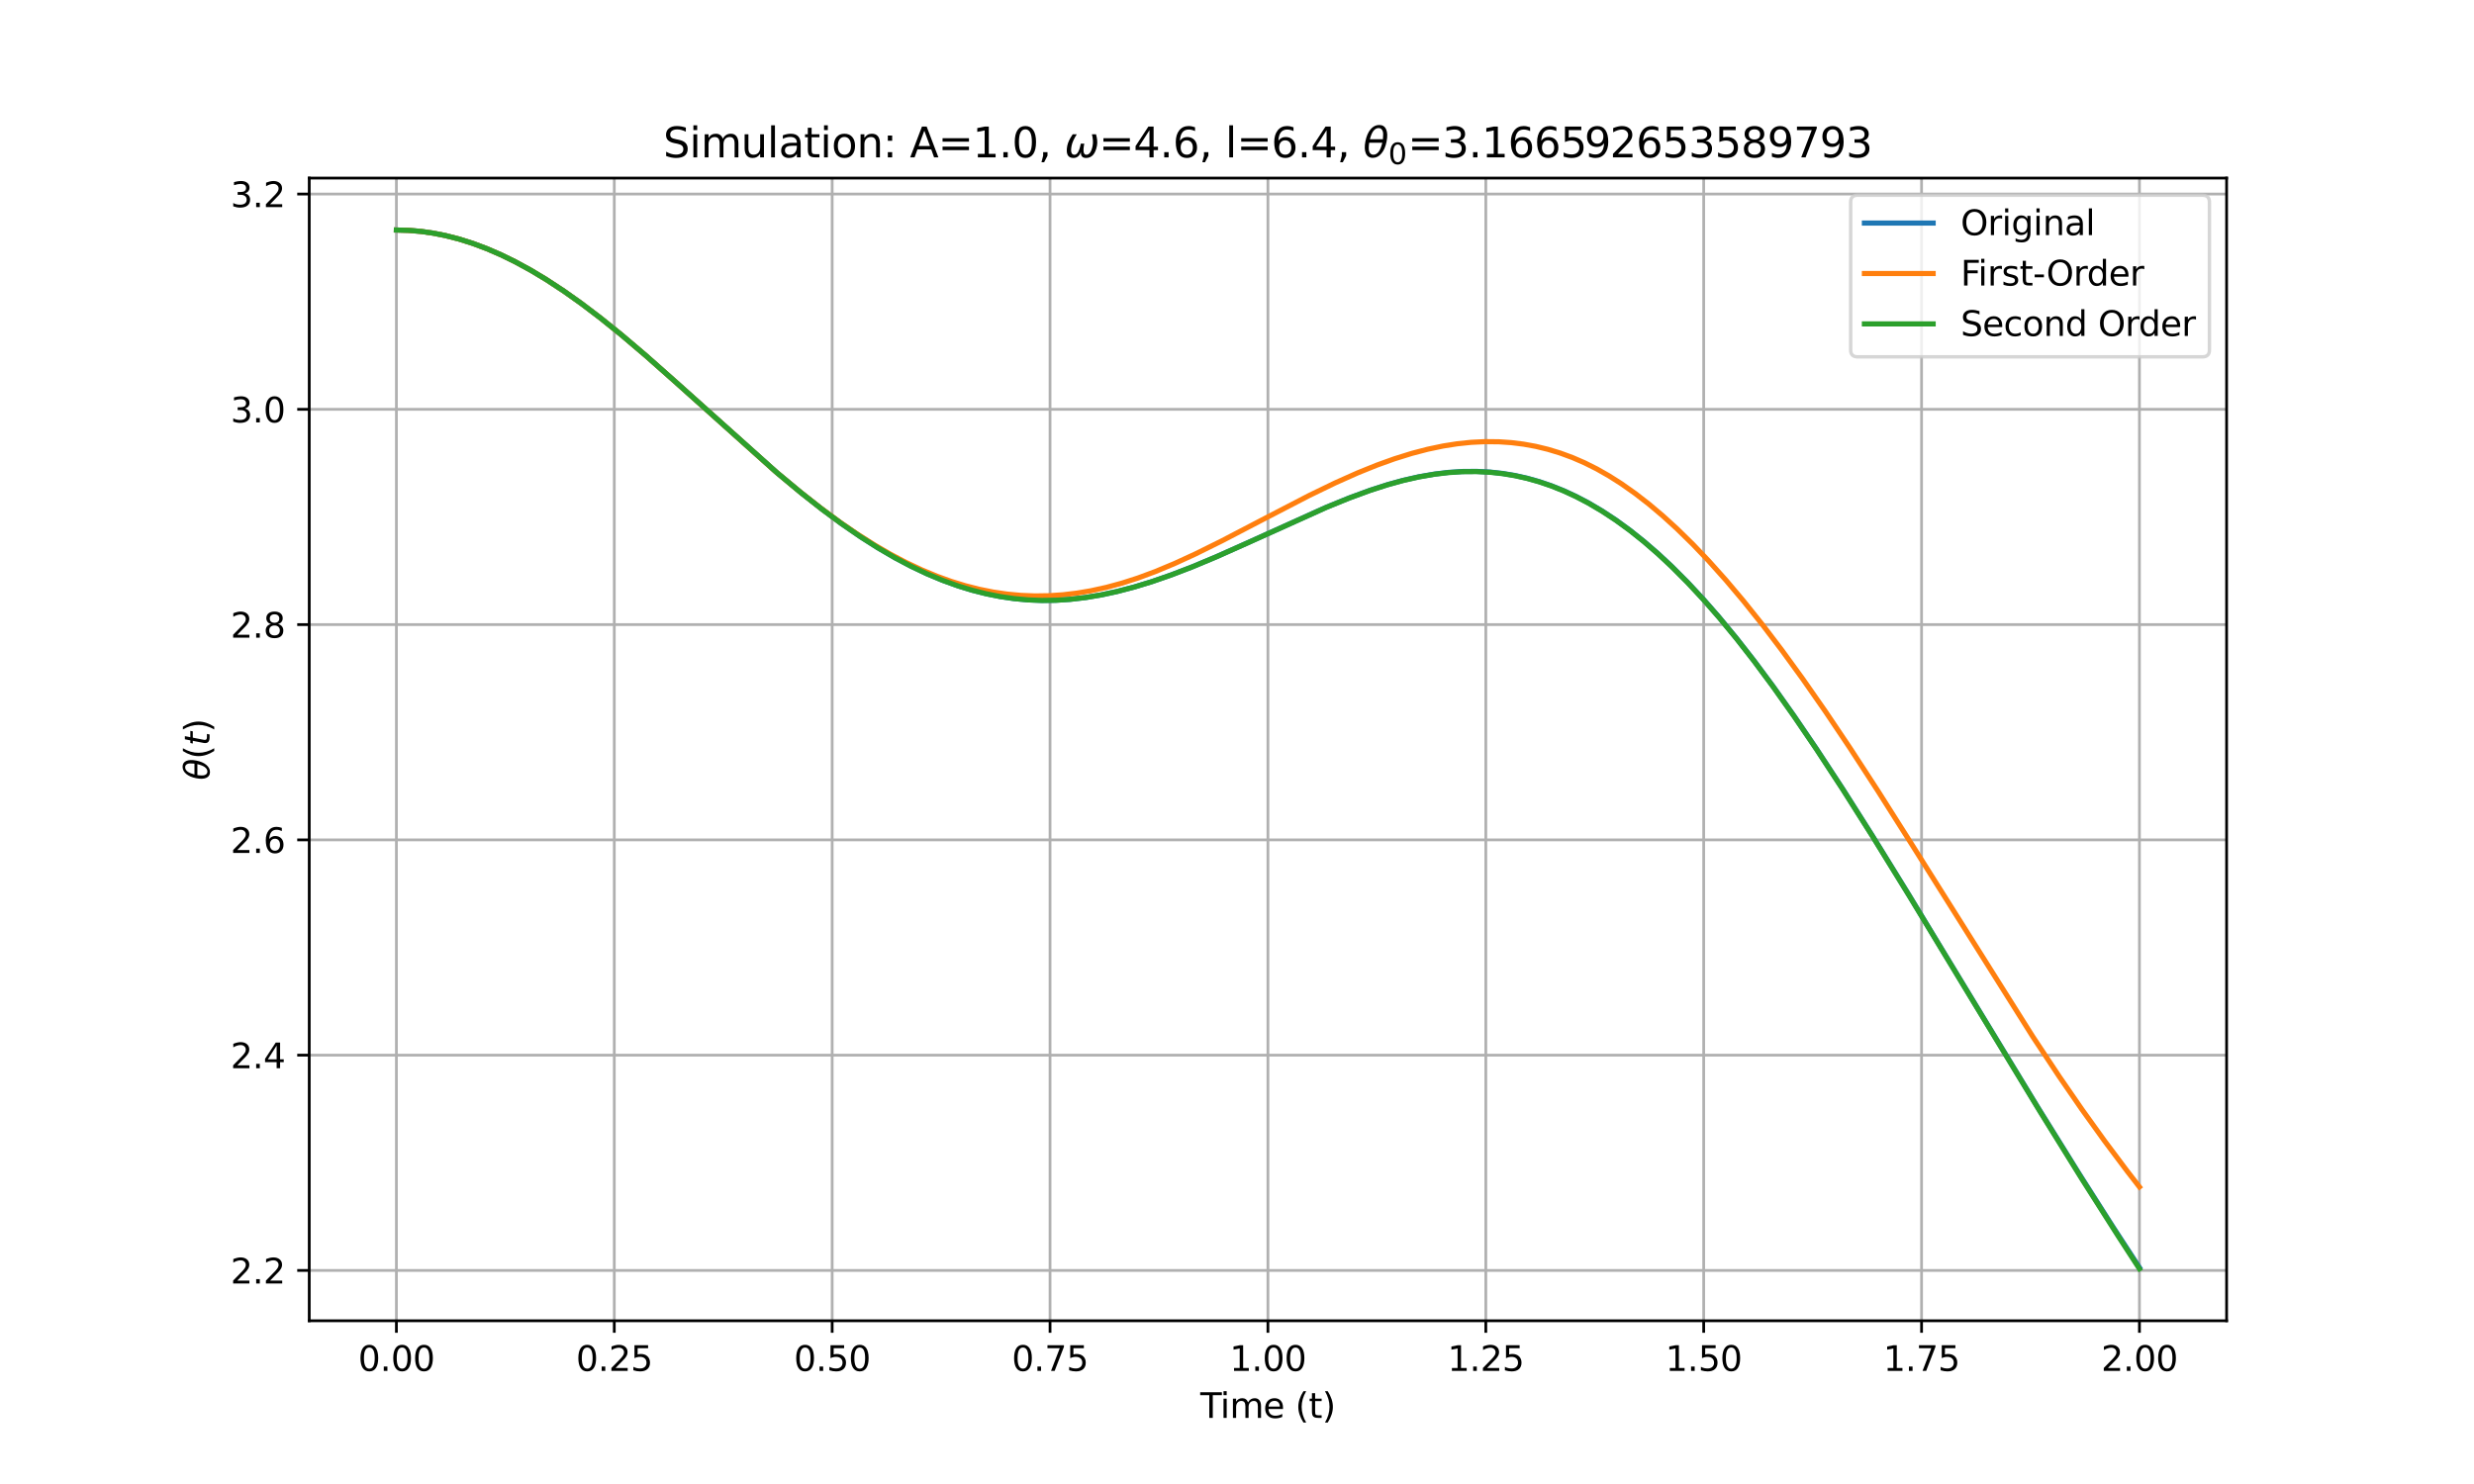 <?xml version="1.0" encoding="utf-8" standalone="no"?>
<!DOCTYPE svg PUBLIC "-//W3C//DTD SVG 1.1//EN"
  "http://www.w3.org/Graphics/SVG/1.1/DTD/svg11.dtd">
<svg xmlns:xlink="http://www.w3.org/1999/xlink" width="720pt" height="432pt" viewBox="0 0 720 432" xmlns="http://www.w3.org/2000/svg" version="1.1">
 <defs>
  <style type="text/css">*{stroke-linejoin: round; stroke-linecap: butt}</style>
 </defs>
 <g id="figure_1">
  <g id="patch_1">
   <path d="M 0 432 
L 720 432 
L 720 0 
L 0 0 
z
" style="fill: #ffffff"/>
  </g>
  <g id="axes_1">
   <g id="patch_2">
    <path d="M 90 384.48 
L 648 384.48 
L 648 51.84 
L 90 51.84 
z
" style="fill: #ffffff"/>
   </g>
   <g id="matplotlib.axis_1">
    <g id="xtick_1">
     <g id="line2d_1">
      <path d="M 115.364 384.48 
L 115.364 51.84 
" clip-path="url(#padce44d61f)" style="fill: none; stroke: #b0b0b0; stroke-width: 0.8; stroke-linecap: square"/>
     </g>
     <g id="line2d_2">
      <defs>
       <path id="m1529f91b65" d="M 0 0 
L 0 3.5 
" style="stroke: #000000; stroke-width: 0.8"/>
      </defs>
      <g>
       <use xlink:href="#m1529f91b65" x="115.364" y="384.48" style="stroke: #000000; stroke-width: 0.8"/>
      </g>
     </g>
     <g id="text_1">
      <!-- 0.00 -->
      <g transform="translate(104.231 399.078) scale(0.1 -0.1)">
       <defs>
        <path id="DejaVuSans-30" d="M 2034 4250 
Q 1547 4250 1301 3770 
Q 1056 3291 1056 2328 
Q 1056 1369 1301 889 
Q 1547 409 2034 409 
Q 2525 409 2770 889 
Q 3016 1369 3016 2328 
Q 3016 3291 2770 3770 
Q 2525 4250 2034 4250 
z
M 2034 4750 
Q 2819 4750 3233 4129 
Q 3647 3509 3647 2328 
Q 3647 1150 3233 529 
Q 2819 -91 2034 -91 
Q 1250 -91 836 529 
Q 422 1150 422 2328 
Q 422 3509 836 4129 
Q 1250 4750 2034 4750 
z
" transform="scale(0.016)"/>
        <path id="DejaVuSans-2e" d="M 684 794 
L 1344 794 
L 1344 0 
L 684 0 
L 684 794 
z
" transform="scale(0.016)"/>
       </defs>
       <use xlink:href="#DejaVuSans-30"/>
       <use xlink:href="#DejaVuSans-2e" x="63.623"/>
       <use xlink:href="#DejaVuSans-30" x="95.41"/>
       <use xlink:href="#DejaVuSans-30" x="159.033"/>
      </g>
     </g>
    </g>
    <g id="xtick_2">
     <g id="line2d_3">
      <path d="M 178.773 384.48 
L 178.773 51.84 
" clip-path="url(#padce44d61f)" style="fill: none; stroke: #b0b0b0; stroke-width: 0.8; stroke-linecap: square"/>
     </g>
     <g id="line2d_4">
      <g>
       <use xlink:href="#m1529f91b65" x="178.773" y="384.48" style="stroke: #000000; stroke-width: 0.8"/>
      </g>
     </g>
     <g id="text_2">
      <!-- 0.25 -->
      <g transform="translate(167.64 399.078) scale(0.1 -0.1)">
       <defs>
        <path id="DejaVuSans-32" d="M 1228 531 
L 3431 531 
L 3431 0 
L 469 0 
L 469 531 
Q 828 903 1448 1529 
Q 2069 2156 2228 2338 
Q 2531 2678 2651 2914 
Q 2772 3150 2772 3378 
Q 2772 3750 2511 3984 
Q 2250 4219 1831 4219 
Q 1534 4219 1204 4116 
Q 875 4013 500 3803 
L 500 4441 
Q 881 4594 1212 4672 
Q 1544 4750 1819 4750 
Q 2544 4750 2975 4387 
Q 3406 4025 3406 3419 
Q 3406 3131 3298 2873 
Q 3191 2616 2906 2266 
Q 2828 2175 2409 1742 
Q 1991 1309 1228 531 
z
" transform="scale(0.016)"/>
        <path id="DejaVuSans-35" d="M 691 4666 
L 3169 4666 
L 3169 4134 
L 1269 4134 
L 1269 2991 
Q 1406 3038 1543 3061 
Q 1681 3084 1819 3084 
Q 2600 3084 3056 2656 
Q 3513 2228 3513 1497 
Q 3513 744 3044 326 
Q 2575 -91 1722 -91 
Q 1428 -91 1123 -41 
Q 819 9 494 109 
L 494 744 
Q 775 591 1075 516 
Q 1375 441 1709 441 
Q 2250 441 2565 725 
Q 2881 1009 2881 1497 
Q 2881 1984 2565 2268 
Q 2250 2553 1709 2553 
Q 1456 2553 1204 2497 
Q 953 2441 691 2322 
L 691 4666 
z
" transform="scale(0.016)"/>
       </defs>
       <use xlink:href="#DejaVuSans-30"/>
       <use xlink:href="#DejaVuSans-2e" x="63.623"/>
       <use xlink:href="#DejaVuSans-32" x="95.41"/>
       <use xlink:href="#DejaVuSans-35" x="159.033"/>
      </g>
     </g>
    </g>
    <g id="xtick_3">
     <g id="line2d_5">
      <path d="M 242.182 384.48 
L 242.182 51.84 
" clip-path="url(#padce44d61f)" style="fill: none; stroke: #b0b0b0; stroke-width: 0.8; stroke-linecap: square"/>
     </g>
     <g id="line2d_6">
      <g>
       <use xlink:href="#m1529f91b65" x="242.182" y="384.48" style="stroke: #000000; stroke-width: 0.8"/>
      </g>
     </g>
     <g id="text_3">
      <!-- 0.50 -->
      <g transform="translate(231.049 399.078) scale(0.1 -0.1)">
       <use xlink:href="#DejaVuSans-30"/>
       <use xlink:href="#DejaVuSans-2e" x="63.623"/>
       <use xlink:href="#DejaVuSans-35" x="95.41"/>
       <use xlink:href="#DejaVuSans-30" x="159.033"/>
      </g>
     </g>
    </g>
    <g id="xtick_4">
     <g id="line2d_7">
      <path d="M 305.591 384.48 
L 305.591 51.84 
" clip-path="url(#padce44d61f)" style="fill: none; stroke: #b0b0b0; stroke-width: 0.8; stroke-linecap: square"/>
     </g>
     <g id="line2d_8">
      <g>
       <use xlink:href="#m1529f91b65" x="305.591" y="384.48" style="stroke: #000000; stroke-width: 0.8"/>
      </g>
     </g>
     <g id="text_4">
      <!-- 0.75 -->
      <g transform="translate(294.458 399.078) scale(0.1 -0.1)">
       <defs>
        <path id="DejaVuSans-37" d="M 525 4666 
L 3525 4666 
L 3525 4397 
L 1831 0 
L 1172 0 
L 2766 4134 
L 525 4134 
L 525 4666 
z
" transform="scale(0.016)"/>
       </defs>
       <use xlink:href="#DejaVuSans-30"/>
       <use xlink:href="#DejaVuSans-2e" x="63.623"/>
       <use xlink:href="#DejaVuSans-37" x="95.41"/>
       <use xlink:href="#DejaVuSans-35" x="159.033"/>
      </g>
     </g>
    </g>
    <g id="xtick_5">
     <g id="line2d_9">
      <path d="M 369 384.48 
L 369 51.84 
" clip-path="url(#padce44d61f)" style="fill: none; stroke: #b0b0b0; stroke-width: 0.8; stroke-linecap: square"/>
     </g>
     <g id="line2d_10">
      <g>
       <use xlink:href="#m1529f91b65" x="369" y="384.48" style="stroke: #000000; stroke-width: 0.8"/>
      </g>
     </g>
     <g id="text_5">
      <!-- 1.00 -->
      <g transform="translate(357.867 399.078) scale(0.1 -0.1)">
       <defs>
        <path id="DejaVuSans-31" d="M 794 531 
L 1825 531 
L 1825 4091 
L 703 3866 
L 703 4441 
L 1819 4666 
L 2450 4666 
L 2450 531 
L 3481 531 
L 3481 0 
L 794 0 
L 794 531 
z
" transform="scale(0.016)"/>
       </defs>
       <use xlink:href="#DejaVuSans-31"/>
       <use xlink:href="#DejaVuSans-2e" x="63.623"/>
       <use xlink:href="#DejaVuSans-30" x="95.41"/>
       <use xlink:href="#DejaVuSans-30" x="159.033"/>
      </g>
     </g>
    </g>
    <g id="xtick_6">
     <g id="line2d_11">
      <path d="M 432.409 384.48 
L 432.409 51.84 
" clip-path="url(#padce44d61f)" style="fill: none; stroke: #b0b0b0; stroke-width: 0.8; stroke-linecap: square"/>
     </g>
     <g id="line2d_12">
      <g>
       <use xlink:href="#m1529f91b65" x="432.409" y="384.48" style="stroke: #000000; stroke-width: 0.8"/>
      </g>
     </g>
     <g id="text_6">
      <!-- 1.25 -->
      <g transform="translate(421.276 399.078) scale(0.1 -0.1)">
       <use xlink:href="#DejaVuSans-31"/>
       <use xlink:href="#DejaVuSans-2e" x="63.623"/>
       <use xlink:href="#DejaVuSans-32" x="95.41"/>
       <use xlink:href="#DejaVuSans-35" x="159.033"/>
      </g>
     </g>
    </g>
    <g id="xtick_7">
     <g id="line2d_13">
      <path d="M 495.818 384.48 
L 495.818 51.84 
" clip-path="url(#padce44d61f)" style="fill: none; stroke: #b0b0b0; stroke-width: 0.8; stroke-linecap: square"/>
     </g>
     <g id="line2d_14">
      <g>
       <use xlink:href="#m1529f91b65" x="495.818" y="384.48" style="stroke: #000000; stroke-width: 0.8"/>
      </g>
     </g>
     <g id="text_7">
      <!-- 1.50 -->
      <g transform="translate(484.685 399.078) scale(0.1 -0.1)">
       <use xlink:href="#DejaVuSans-31"/>
       <use xlink:href="#DejaVuSans-2e" x="63.623"/>
       <use xlink:href="#DejaVuSans-35" x="95.41"/>
       <use xlink:href="#DejaVuSans-30" x="159.033"/>
      </g>
     </g>
    </g>
    <g id="xtick_8">
     <g id="line2d_15">
      <path d="M 559.227 384.48 
L 559.227 51.84 
" clip-path="url(#padce44d61f)" style="fill: none; stroke: #b0b0b0; stroke-width: 0.8; stroke-linecap: square"/>
     </g>
     <g id="line2d_16">
      <g>
       <use xlink:href="#m1529f91b65" x="559.227" y="384.48" style="stroke: #000000; stroke-width: 0.8"/>
      </g>
     </g>
     <g id="text_8">
      <!-- 1.75 -->
      <g transform="translate(548.094 399.078) scale(0.1 -0.1)">
       <use xlink:href="#DejaVuSans-31"/>
       <use xlink:href="#DejaVuSans-2e" x="63.623"/>
       <use xlink:href="#DejaVuSans-37" x="95.41"/>
       <use xlink:href="#DejaVuSans-35" x="159.033"/>
      </g>
     </g>
    </g>
    <g id="xtick_9">
     <g id="line2d_17">
      <path d="M 622.636 384.48 
L 622.636 51.84 
" clip-path="url(#padce44d61f)" style="fill: none; stroke: #b0b0b0; stroke-width: 0.8; stroke-linecap: square"/>
     </g>
     <g id="line2d_18">
      <g>
       <use xlink:href="#m1529f91b65" x="622.636" y="384.48" style="stroke: #000000; stroke-width: 0.8"/>
      </g>
     </g>
     <g id="text_9">
      <!-- 2.00 -->
      <g transform="translate(611.504 399.078) scale(0.1 -0.1)">
       <use xlink:href="#DejaVuSans-32"/>
       <use xlink:href="#DejaVuSans-2e" x="63.623"/>
       <use xlink:href="#DejaVuSans-30" x="95.41"/>
       <use xlink:href="#DejaVuSans-30" x="159.033"/>
      </g>
     </g>
    </g>
    <g id="text_10">
     <!-- Time (t) -->
     <g transform="translate(349.316 412.757) scale(0.1 -0.1)">
      <defs>
       <path id="DejaVuSans-54" d="M -19 4666 
L 3928 4666 
L 3928 4134 
L 2272 4134 
L 2272 0 
L 1638 0 
L 1638 4134 
L -19 4134 
L -19 4666 
z
" transform="scale(0.016)"/>
       <path id="DejaVuSans-69" d="M 603 3500 
L 1178 3500 
L 1178 0 
L 603 0 
L 603 3500 
z
M 603 4863 
L 1178 4863 
L 1178 4134 
L 603 4134 
L 603 4863 
z
" transform="scale(0.016)"/>
       <path id="DejaVuSans-6d" d="M 3328 2828 
Q 3544 3216 3844 3400 
Q 4144 3584 4550 3584 
Q 5097 3584 5394 3201 
Q 5691 2819 5691 2113 
L 5691 0 
L 5113 0 
L 5113 2094 
Q 5113 2597 4934 2840 
Q 4756 3084 4391 3084 
Q 3944 3084 3684 2787 
Q 3425 2491 3425 1978 
L 3425 0 
L 2847 0 
L 2847 2094 
Q 2847 2600 2669 2842 
Q 2491 3084 2119 3084 
Q 1678 3084 1418 2786 
Q 1159 2488 1159 1978 
L 1159 0 
L 581 0 
L 581 3500 
L 1159 3500 
L 1159 2956 
Q 1356 3278 1631 3431 
Q 1906 3584 2284 3584 
Q 2666 3584 2933 3390 
Q 3200 3197 3328 2828 
z
" transform="scale(0.016)"/>
       <path id="DejaVuSans-65" d="M 3597 1894 
L 3597 1613 
L 953 1613 
Q 991 1019 1311 708 
Q 1631 397 2203 397 
Q 2534 397 2845 478 
Q 3156 559 3463 722 
L 3463 178 
Q 3153 47 2828 -22 
Q 2503 -91 2169 -91 
Q 1331 -91 842 396 
Q 353 884 353 1716 
Q 353 2575 817 3079 
Q 1281 3584 2069 3584 
Q 2775 3584 3186 3129 
Q 3597 2675 3597 1894 
z
M 3022 2063 
Q 3016 2534 2758 2815 
Q 2500 3097 2075 3097 
Q 1594 3097 1305 2825 
Q 1016 2553 972 2059 
L 3022 2063 
z
" transform="scale(0.016)"/>
       <path id="DejaVuSans-20" transform="scale(0.016)"/>
       <path id="DejaVuSans-28" d="M 1984 4856 
Q 1566 4138 1362 3434 
Q 1159 2731 1159 2009 
Q 1159 1288 1364 580 
Q 1569 -128 1984 -844 
L 1484 -844 
Q 1016 -109 783 600 
Q 550 1309 550 2009 
Q 550 2706 781 3412 
Q 1013 4119 1484 4856 
L 1984 4856 
z
" transform="scale(0.016)"/>
       <path id="DejaVuSans-74" d="M 1172 4494 
L 1172 3500 
L 2356 3500 
L 2356 3053 
L 1172 3053 
L 1172 1153 
Q 1172 725 1289 603 
Q 1406 481 1766 481 
L 2356 481 
L 2356 0 
L 1766 0 
Q 1100 0 847 248 
Q 594 497 594 1153 
L 594 3053 
L 172 3053 
L 172 3500 
L 594 3500 
L 594 4494 
L 1172 4494 
z
" transform="scale(0.016)"/>
       <path id="DejaVuSans-29" d="M 513 4856 
L 1013 4856 
Q 1481 4119 1714 3412 
Q 1947 2706 1947 2009 
Q 1947 1309 1714 600 
Q 1481 -109 1013 -844 
L 513 -844 
Q 928 -128 1133 580 
Q 1338 1288 1338 2009 
Q 1338 2731 1133 3434 
Q 928 4138 513 4856 
z
" transform="scale(0.016)"/>
      </defs>
      <use xlink:href="#DejaVuSans-54"/>
      <use xlink:href="#DejaVuSans-69" x="57.959"/>
      <use xlink:href="#DejaVuSans-6d" x="85.742"/>
      <use xlink:href="#DejaVuSans-65" x="183.154"/>
      <use xlink:href="#DejaVuSans-20" x="244.678"/>
      <use xlink:href="#DejaVuSans-28" x="276.465"/>
      <use xlink:href="#DejaVuSans-74" x="315.479"/>
      <use xlink:href="#DejaVuSans-29" x="354.688"/>
     </g>
    </g>
   </g>
   <g id="matplotlib.axis_2">
    <g id="ytick_1">
     <g id="line2d_19">
      <path d="M 90 369.836 
L 648 369.836 
" clip-path="url(#padce44d61f)" style="fill: none; stroke: #b0b0b0; stroke-width: 0.8; stroke-linecap: square"/>
     </g>
     <g id="line2d_20">
      <defs>
       <path id="m0160816a7f" d="M 0 0 
L -3.5 0 
" style="stroke: #000000; stroke-width: 0.8"/>
      </defs>
      <g>
       <use xlink:href="#m0160816a7f" x="90" y="369.836" style="stroke: #000000; stroke-width: 0.8"/>
      </g>
     </g>
     <g id="text_11">
      <!-- 2.2 -->
      <g transform="translate(67.097 373.635) scale(0.1 -0.1)">
       <use xlink:href="#DejaVuSans-32"/>
       <use xlink:href="#DejaVuSans-2e" x="63.623"/>
       <use xlink:href="#DejaVuSans-32" x="95.41"/>
      </g>
     </g>
    </g>
    <g id="ytick_2">
     <g id="line2d_21">
      <path d="M 90 307.167 
L 648 307.167 
" clip-path="url(#padce44d61f)" style="fill: none; stroke: #b0b0b0; stroke-width: 0.8; stroke-linecap: square"/>
     </g>
     <g id="line2d_22">
      <g>
       <use xlink:href="#m0160816a7f" x="90" y="307.167" style="stroke: #000000; stroke-width: 0.8"/>
      </g>
     </g>
     <g id="text_12">
      <!-- 2.4 -->
      <g transform="translate(67.097 310.966) scale(0.1 -0.1)">
       <defs>
        <path id="DejaVuSans-34" d="M 2419 4116 
L 825 1625 
L 2419 1625 
L 2419 4116 
z
M 2253 4666 
L 3047 4666 
L 3047 1625 
L 3713 1625 
L 3713 1100 
L 3047 1100 
L 3047 0 
L 2419 0 
L 2419 1100 
L 313 1100 
L 313 1709 
L 2253 4666 
z
" transform="scale(0.016)"/>
       </defs>
       <use xlink:href="#DejaVuSans-32"/>
       <use xlink:href="#DejaVuSans-2e" x="63.623"/>
       <use xlink:href="#DejaVuSans-34" x="95.41"/>
      </g>
     </g>
    </g>
    <g id="ytick_3">
     <g id="line2d_23">
      <path d="M 90 244.498 
L 648 244.498 
" clip-path="url(#padce44d61f)" style="fill: none; stroke: #b0b0b0; stroke-width: 0.8; stroke-linecap: square"/>
     </g>
     <g id="line2d_24">
      <g>
       <use xlink:href="#m0160816a7f" x="90" y="244.498" style="stroke: #000000; stroke-width: 0.8"/>
      </g>
     </g>
     <g id="text_13">
      <!-- 2.6 -->
      <g transform="translate(67.097 248.297) scale(0.1 -0.1)">
       <defs>
        <path id="DejaVuSans-36" d="M 2113 2584 
Q 1688 2584 1439 2293 
Q 1191 2003 1191 1497 
Q 1191 994 1439 701 
Q 1688 409 2113 409 
Q 2538 409 2786 701 
Q 3034 994 3034 1497 
Q 3034 2003 2786 2293 
Q 2538 2584 2113 2584 
z
M 3366 4563 
L 3366 3988 
Q 3128 4100 2886 4159 
Q 2644 4219 2406 4219 
Q 1781 4219 1451 3797 
Q 1122 3375 1075 2522 
Q 1259 2794 1537 2939 
Q 1816 3084 2150 3084 
Q 2853 3084 3261 2657 
Q 3669 2231 3669 1497 
Q 3669 778 3244 343 
Q 2819 -91 2113 -91 
Q 1303 -91 875 529 
Q 447 1150 447 2328 
Q 447 3434 972 4092 
Q 1497 4750 2381 4750 
Q 2619 4750 2861 4703 
Q 3103 4656 3366 4563 
z
" transform="scale(0.016)"/>
       </defs>
       <use xlink:href="#DejaVuSans-32"/>
       <use xlink:href="#DejaVuSans-2e" x="63.623"/>
       <use xlink:href="#DejaVuSans-36" x="95.41"/>
      </g>
     </g>
    </g>
    <g id="ytick_4">
     <g id="line2d_25">
      <path d="M 90 181.83 
L 648 181.83 
" clip-path="url(#padce44d61f)" style="fill: none; stroke: #b0b0b0; stroke-width: 0.8; stroke-linecap: square"/>
     </g>
     <g id="line2d_26">
      <g>
       <use xlink:href="#m0160816a7f" x="90" y="181.83" style="stroke: #000000; stroke-width: 0.8"/>
      </g>
     </g>
     <g id="text_14">
      <!-- 2.8 -->
      <g transform="translate(67.097 185.629) scale(0.1 -0.1)">
       <defs>
        <path id="DejaVuSans-38" d="M 2034 2216 
Q 1584 2216 1326 1975 
Q 1069 1734 1069 1313 
Q 1069 891 1326 650 
Q 1584 409 2034 409 
Q 2484 409 2743 651 
Q 3003 894 3003 1313 
Q 3003 1734 2745 1975 
Q 2488 2216 2034 2216 
z
M 1403 2484 
Q 997 2584 770 2862 
Q 544 3141 544 3541 
Q 544 4100 942 4425 
Q 1341 4750 2034 4750 
Q 2731 4750 3128 4425 
Q 3525 4100 3525 3541 
Q 3525 3141 3298 2862 
Q 3072 2584 2669 2484 
Q 3125 2378 3379 2068 
Q 3634 1759 3634 1313 
Q 3634 634 3220 271 
Q 2806 -91 2034 -91 
Q 1263 -91 848 271 
Q 434 634 434 1313 
Q 434 1759 690 2068 
Q 947 2378 1403 2484 
z
M 1172 3481 
Q 1172 3119 1398 2916 
Q 1625 2713 2034 2713 
Q 2441 2713 2670 2916 
Q 2900 3119 2900 3481 
Q 2900 3844 2670 4047 
Q 2441 4250 2034 4250 
Q 1625 4250 1398 4047 
Q 1172 3844 1172 3481 
z
" transform="scale(0.016)"/>
       </defs>
       <use xlink:href="#DejaVuSans-32"/>
       <use xlink:href="#DejaVuSans-2e" x="63.623"/>
       <use xlink:href="#DejaVuSans-38" x="95.41"/>
      </g>
     </g>
    </g>
    <g id="ytick_5">
     <g id="line2d_27">
      <path d="M 90 119.161 
L 648 119.161 
" clip-path="url(#padce44d61f)" style="fill: none; stroke: #b0b0b0; stroke-width: 0.8; stroke-linecap: square"/>
     </g>
     <g id="line2d_28">
      <g>
       <use xlink:href="#m0160816a7f" x="90" y="119.161" style="stroke: #000000; stroke-width: 0.8"/>
      </g>
     </g>
     <g id="text_15">
      <!-- 3.0 -->
      <g transform="translate(67.097 122.96) scale(0.1 -0.1)">
       <defs>
        <path id="DejaVuSans-33" d="M 2597 2516 
Q 3050 2419 3304 2112 
Q 3559 1806 3559 1356 
Q 3559 666 3084 287 
Q 2609 -91 1734 -91 
Q 1441 -91 1130 -33 
Q 819 25 488 141 
L 488 750 
Q 750 597 1062 519 
Q 1375 441 1716 441 
Q 2309 441 2620 675 
Q 2931 909 2931 1356 
Q 2931 1769 2642 2001 
Q 2353 2234 1838 2234 
L 1294 2234 
L 1294 2753 
L 1863 2753 
Q 2328 2753 2575 2939 
Q 2822 3125 2822 3475 
Q 2822 3834 2567 4026 
Q 2313 4219 1838 4219 
Q 1578 4219 1281 4162 
Q 984 4106 628 3988 
L 628 4550 
Q 988 4650 1302 4700 
Q 1616 4750 1894 4750 
Q 2613 4750 3031 4423 
Q 3450 4097 3450 3541 
Q 3450 3153 3228 2886 
Q 3006 2619 2597 2516 
z
" transform="scale(0.016)"/>
       </defs>
       <use xlink:href="#DejaVuSans-33"/>
       <use xlink:href="#DejaVuSans-2e" x="63.623"/>
       <use xlink:href="#DejaVuSans-30" x="95.41"/>
      </g>
     </g>
    </g>
    <g id="ytick_6">
     <g id="line2d_29">
      <path d="M 90 56.492 
L 648 56.492 
" clip-path="url(#padce44d61f)" style="fill: none; stroke: #b0b0b0; stroke-width: 0.8; stroke-linecap: square"/>
     </g>
     <g id="line2d_30">
      <g>
       <use xlink:href="#m0160816a7f" x="90" y="56.492" style="stroke: #000000; stroke-width: 0.8"/>
      </g>
     </g>
     <g id="text_16">
      <!-- 3.2 -->
      <g transform="translate(67.097 60.291) scale(0.1 -0.1)">
       <use xlink:href="#DejaVuSans-33"/>
       <use xlink:href="#DejaVuSans-2e" x="63.623"/>
       <use xlink:href="#DejaVuSans-32" x="95.41"/>
      </g>
     </g>
    </g>
    <g id="text_17">
     <!-- $\theta(t)$ -->
     <g transform="translate(61.017 227.11) rotate(-90) scale(0.1 -0.1)">
      <defs>
       <path id="DejaVuSans-Oblique-3b8" d="M 2913 2219 
L 925 2219 
Q 791 1284 928 888 
Q 1100 400 1566 400 
Q 2034 400 2391 891 
Q 2703 1322 2913 2219 
z
M 3009 2750 
Q 3094 3638 2984 3950 
Q 2813 4444 2353 4444 
Q 1875 4444 1525 3956 
Q 1250 3563 1034 2750 
L 3009 2750 
z
M 2444 4913 
Q 3194 4913 3494 4250 
Q 3794 3591 3566 2422 
Q 3341 1256 2781 594 
Q 2225 -72 1475 -72 
Q 722 -72 425 594 
Q 128 1256 353 2422 
Q 581 3591 1134 4250 
Q 1691 4913 2444 4913 
z
" transform="scale(0.016)"/>
       <path id="DejaVuSans-Oblique-74" d="M 2706 3500 
L 2619 3053 
L 1472 3053 
L 1100 1153 
Q 1081 1047 1072 975 
Q 1063 903 1063 863 
Q 1063 663 1183 572 
Q 1303 481 1569 481 
L 2150 481 
L 2053 0 
L 1503 0 
Q 991 0 739 200 
Q 488 400 488 806 
Q 488 878 497 964 
Q 506 1050 525 1153 
L 897 3053 
L 409 3053 
L 500 3500 
L 978 3500 
L 1172 4494 
L 1747 4494 
L 1556 3500 
L 2706 3500 
z
" transform="scale(0.016)"/>
      </defs>
      <use xlink:href="#DejaVuSans-Oblique-3b8" transform="translate(0 0.234)"/>
      <use xlink:href="#DejaVuSans-28" transform="translate(61.182 0.234)"/>
      <use xlink:href="#DejaVuSans-Oblique-74" transform="translate(100.195 0.234)"/>
      <use xlink:href="#DejaVuSans-29" transform="translate(139.404 0.234)"/>
     </g>
    </g>
   </g>
   <g id="line2d_31">
    <path d="M 115.364 66.96 
L 118.918 67.06 
L 122.473 67.362 
L 126.027 67.863 
L 129.581 68.563 
L 133.644 69.603 
L 137.706 70.892 
L 141.768 72.423 
L 145.83 74.186 
L 149.893 76.174 
L 154.463 78.666 
L 159.033 81.413 
L 164.111 84.743 
L 169.188 88.343 
L 174.774 92.582 
L 180.867 97.493 
L 187.976 103.531 
L 196.609 111.178 
L 226.06 137.555 
L 233.169 143.472 
L 239.262 148.268 
L 244.848 152.401 
L 250.433 156.25 
L 255.511 159.48 
L 260.589 162.435 
L 265.159 164.845 
L 269.729 167.01 
L 274.299 168.921 
L 278.869 170.569 
L 282.931 171.811 
L 286.993 172.839 
L 291.056 173.651 
L 295.118 174.246 
L 299.18 174.624 
L 303.242 174.786 
L 307.305 174.733 
L 311.367 174.472 
L 315.937 173.941 
L 320.507 173.175 
L 325.077 172.19 
L 330.155 170.861 
L 335.233 169.309 
L 340.818 167.374 
L 346.912 165.032 
L 354.02 162.058 
L 363.161 157.977 
L 386.011 147.658 
L 392.612 144.969 
L 398.705 142.73 
L 403.783 141.091 
L 408.353 139.827 
L 412.923 138.792 
L 417.493 138.001 
L 421.555 137.517 
L 425.618 137.253 
L 429.68 137.22 
L 433.742 137.43 
L 437.296 137.821 
L 440.851 138.41 
L 444.405 139.202 
L 447.96 140.202 
L 451.514 141.413 
L 455.069 142.838 
L 458.623 144.48 
L 462.178 146.338 
L 466.24 148.73 
L 470.302 151.406 
L 474.364 154.365 
L 478.427 157.605 
L 482.489 161.123 
L 486.551 164.912 
L 491.121 169.493 
L 495.691 174.399 
L 500.261 179.619 
L 505.339 185.77 
L 510.417 192.266 
L 516.002 199.783 
L 522.096 208.376 
L 528.697 218.085 
L 536.314 229.718 
L 544.946 243.34 
L 555.609 260.62 
L 571.858 287.443 
L 592.677 321.732 
L 604.864 341.358 
L 615.02 357.31 
L 622.636 368.996 
L 622.636 368.996 
" clip-path="url(#padce44d61f)" style="fill: none; stroke: #1f77b4; stroke-width: 1.5; stroke-linecap: square"/>
   </g>
   <g id="line2d_32">
    <path d="M 115.364 66.96 
L 118.918 67.061 
L 122.473 67.362 
L 126.027 67.863 
L 129.581 68.563 
L 133.644 69.603 
L 137.706 70.892 
L 141.768 72.423 
L 145.83 74.187 
L 149.893 76.175 
L 154.463 78.667 
L 159.033 81.414 
L 164.111 84.746 
L 169.188 88.346 
L 174.774 92.586 
L 180.867 97.499 
L 187.976 103.54 
L 196.609 111.191 
L 225.552 137.131 
L 232.661 143.043 
L 238.754 147.827 
L 244.34 151.939 
L 249.418 155.422 
L 254.495 158.642 
L 259.066 161.298 
L 263.636 163.713 
L 268.206 165.877 
L 272.776 167.78 
L 276.838 169.248 
L 280.9 170.501 
L 284.962 171.537 
L 289.025 172.353 
L 293.087 172.948 
L 297.149 173.324 
L 301.211 173.481 
L 305.274 173.421 
L 309.336 173.148 
L 313.398 172.667 
L 317.46 171.982 
L 322.03 170.977 
L 326.6 169.732 
L 331.17 168.262 
L 336.248 166.379 
L 341.834 164.044 
L 347.927 161.245 
L 355.544 157.474 
L 366.715 151.65 
L 380.933 144.28 
L 388.55 140.589 
L 395.151 137.644 
L 400.736 135.39 
L 405.814 133.563 
L 410.892 131.979 
L 415.462 130.782 
L 420.032 129.823 
L 424.094 129.185 
L 428.156 128.761 
L 432.219 128.565 
L 436.281 128.608 
L 439.835 128.85 
L 443.39 129.292 
L 446.944 129.939 
L 450.499 130.801 
L 454.053 131.882 
L 457.608 133.19 
L 461.162 134.731 
L 464.717 136.51 
L 468.271 138.532 
L 471.826 140.79 
L 475.888 143.653 
L 479.95 146.806 
L 484.012 150.241 
L 488.075 153.947 
L 492.645 158.425 
L 497.215 163.217 
L 502.292 168.89 
L 507.37 174.907 
L 512.956 181.897 
L 518.541 189.244 
L 524.635 197.628 
L 531.236 207.095 
L 538.345 217.674 
L 546.469 230.159 
L 556.625 246.188 
L 591.662 301.872 
L 599.278 313.359 
L 605.88 322.937 
L 612.481 332.125 
L 619.082 340.937 
L 622.636 345.519 
L 622.636 345.519 
" clip-path="url(#padce44d61f)" style="fill: none; stroke: #ff7f0e; stroke-width: 1.5; stroke-linecap: square"/>
   </g>
   <g id="line2d_33">
    <path d="M 115.364 66.96 
L 118.918 67.06 
L 122.473 67.362 
L 126.027 67.863 
L 129.581 68.563 
L 133.644 69.603 
L 137.706 70.892 
L 141.768 72.423 
L 145.83 74.186 
L 149.893 76.174 
L 154.463 78.666 
L 159.033 81.413 
L 164.111 84.743 
L 169.188 88.343 
L 174.774 92.582 
L 180.867 97.493 
L 187.976 103.531 
L 196.609 111.178 
L 226.06 137.555 
L 233.169 143.472 
L 239.262 148.268 
L 244.848 152.401 
L 250.433 156.251 
L 255.511 159.481 
L 260.589 162.436 
L 265.159 164.847 
L 269.729 167.012 
L 274.299 168.923 
L 278.869 170.572 
L 282.931 171.815 
L 286.993 172.843 
L 291.056 173.655 
L 295.118 174.251 
L 299.18 174.63 
L 303.242 174.792 
L 307.305 174.74 
L 311.367 174.48 
L 315.937 173.95 
L 320.507 173.185 
L 325.077 172.202 
L 330.155 170.875 
L 335.233 169.325 
L 340.818 167.392 
L 346.912 165.053 
L 354.02 162.083 
L 363.161 158.006 
L 386.011 147.696 
L 392.612 145.01 
L 398.705 142.774 
L 403.783 141.138 
L 408.353 139.877 
L 412.923 138.845 
L 417.493 138.056 
L 421.555 137.574 
L 425.618 137.311 
L 429.68 137.281 
L 433.742 137.493 
L 437.296 137.885 
L 440.851 138.475 
L 444.405 139.269 
L 447.96 140.271 
L 451.514 141.484 
L 455.069 142.911 
L 458.623 144.554 
L 462.178 146.414 
L 466.24 148.807 
L 470.302 151.485 
L 474.364 154.447 
L 478.427 157.689 
L 482.489 161.209 
L 486.551 165 
L 491.121 169.584 
L 495.691 174.493 
L 500.261 179.716 
L 505.339 185.869 
L 510.417 192.369 
L 516.002 199.889 
L 522.096 208.484 
L 528.697 218.195 
L 536.314 229.828 
L 544.946 243.45 
L 555.609 260.732 
L 571.858 287.564 
L 593.693 323.554 
L 605.88 343.198 
L 616.543 359.97 
L 622.636 369.36 
L 622.636 369.36 
" clip-path="url(#padce44d61f)" style="fill: none; stroke: #2ca02c; stroke-width: 1.5; stroke-linecap: square"/>
   </g>
   <g id="patch_3">
    <path d="M 90 384.48 
L 90 51.84 
" style="fill: none; stroke: #000000; stroke-width: 0.8; stroke-linejoin: miter; stroke-linecap: square"/>
   </g>
   <g id="patch_4">
    <path d="M 648 384.48 
L 648 51.84 
" style="fill: none; stroke: #000000; stroke-width: 0.8; stroke-linejoin: miter; stroke-linecap: square"/>
   </g>
   <g id="patch_5">
    <path d="M 90 384.48 
L 648 384.48 
" style="fill: none; stroke: #000000; stroke-width: 0.8; stroke-linejoin: miter; stroke-linecap: square"/>
   </g>
   <g id="patch_6">
    <path d="M 90 51.84 
L 648 51.84 
" style="fill: none; stroke: #000000; stroke-width: 0.8; stroke-linejoin: miter; stroke-linecap: square"/>
   </g>
   <g id="text_18">
    <!-- Simulation: A=1.0, $\omega$=4.6, l=6.4, $\theta_0$=3.166592653589793 -->
    <g transform="translate(193.02 45.84) scale(0.12 -0.12)">
     <defs>
      <path id="DejaVuSans-53" d="M 3425 4513 
L 3425 3897 
Q 3066 4069 2747 4153 
Q 2428 4238 2131 4238 
Q 1616 4238 1336 4038 
Q 1056 3838 1056 3469 
Q 1056 3159 1242 3001 
Q 1428 2844 1947 2747 
L 2328 2669 
Q 3034 2534 3370 2195 
Q 3706 1856 3706 1288 
Q 3706 609 3251 259 
Q 2797 -91 1919 -91 
Q 1588 -91 1214 -16 
Q 841 59 441 206 
L 441 856 
Q 825 641 1194 531 
Q 1563 422 1919 422 
Q 2459 422 2753 634 
Q 3047 847 3047 1241 
Q 3047 1584 2836 1778 
Q 2625 1972 2144 2069 
L 1759 2144 
Q 1053 2284 737 2584 
Q 422 2884 422 3419 
Q 422 4038 858 4394 
Q 1294 4750 2059 4750 
Q 2388 4750 2728 4690 
Q 3069 4631 3425 4513 
z
" transform="scale(0.016)"/>
      <path id="DejaVuSans-75" d="M 544 1381 
L 544 3500 
L 1119 3500 
L 1119 1403 
Q 1119 906 1312 657 
Q 1506 409 1894 409 
Q 2359 409 2629 706 
Q 2900 1003 2900 1516 
L 2900 3500 
L 3475 3500 
L 3475 0 
L 2900 0 
L 2900 538 
Q 2691 219 2414 64 
Q 2138 -91 1772 -91 
Q 1169 -91 856 284 
Q 544 659 544 1381 
z
M 1991 3584 
L 1991 3584 
z
" transform="scale(0.016)"/>
      <path id="DejaVuSans-6c" d="M 603 4863 
L 1178 4863 
L 1178 0 
L 603 0 
L 603 4863 
z
" transform="scale(0.016)"/>
      <path id="DejaVuSans-61" d="M 2194 1759 
Q 1497 1759 1228 1600 
Q 959 1441 959 1056 
Q 959 750 1161 570 
Q 1363 391 1709 391 
Q 2188 391 2477 730 
Q 2766 1069 2766 1631 
L 2766 1759 
L 2194 1759 
z
M 3341 1997 
L 3341 0 
L 2766 0 
L 2766 531 
Q 2569 213 2275 61 
Q 1981 -91 1556 -91 
Q 1019 -91 701 211 
Q 384 513 384 1019 
Q 384 1609 779 1909 
Q 1175 2209 1959 2209 
L 2766 2209 
L 2766 2266 
Q 2766 2663 2505 2880 
Q 2244 3097 1772 3097 
Q 1472 3097 1187 3025 
Q 903 2953 641 2809 
L 641 3341 
Q 956 3463 1253 3523 
Q 1550 3584 1831 3584 
Q 2591 3584 2966 3190 
Q 3341 2797 3341 1997 
z
" transform="scale(0.016)"/>
      <path id="DejaVuSans-6f" d="M 1959 3097 
Q 1497 3097 1228 2736 
Q 959 2375 959 1747 
Q 959 1119 1226 758 
Q 1494 397 1959 397 
Q 2419 397 2687 759 
Q 2956 1122 2956 1747 
Q 2956 2369 2687 2733 
Q 2419 3097 1959 3097 
z
M 1959 3584 
Q 2709 3584 3137 3096 
Q 3566 2609 3566 1747 
Q 3566 888 3137 398 
Q 2709 -91 1959 -91 
Q 1206 -91 779 398 
Q 353 888 353 1747 
Q 353 2609 779 3096 
Q 1206 3584 1959 3584 
z
" transform="scale(0.016)"/>
      <path id="DejaVuSans-6e" d="M 3513 2113 
L 3513 0 
L 2938 0 
L 2938 2094 
Q 2938 2591 2744 2837 
Q 2550 3084 2163 3084 
Q 1697 3084 1428 2787 
Q 1159 2491 1159 1978 
L 1159 0 
L 581 0 
L 581 3500 
L 1159 3500 
L 1159 2956 
Q 1366 3272 1645 3428 
Q 1925 3584 2291 3584 
Q 2894 3584 3203 3211 
Q 3513 2838 3513 2113 
z
" transform="scale(0.016)"/>
      <path id="DejaVuSans-3a" d="M 750 794 
L 1409 794 
L 1409 0 
L 750 0 
L 750 794 
z
M 750 3309 
L 1409 3309 
L 1409 2516 
L 750 2516 
L 750 3309 
z
" transform="scale(0.016)"/>
      <path id="DejaVuSans-41" d="M 2188 4044 
L 1331 1722 
L 3047 1722 
L 2188 4044 
z
M 1831 4666 
L 2547 4666 
L 4325 0 
L 3669 0 
L 3244 1197 
L 1141 1197 
L 716 0 
L 50 0 
L 1831 4666 
z
" transform="scale(0.016)"/>
      <path id="DejaVuSans-3d" d="M 678 2906 
L 4684 2906 
L 4684 2381 
L 678 2381 
L 678 2906 
z
M 678 1631 
L 4684 1631 
L 4684 1100 
L 678 1100 
L 678 1631 
z
" transform="scale(0.016)"/>
      <path id="DejaVuSans-2c" d="M 750 794 
L 1409 794 
L 1409 256 
L 897 -744 
L 494 -744 
L 750 256 
L 750 794 
z
" transform="scale(0.016)"/>
      <path id="DejaVuSans-Oblique-3c9" d="M 1369 -91 
Q 72 -91 434 1766 
Q 575 2500 1256 3500 
L 1875 3500 
Q 1231 2500 1088 1750 
Q 819 397 1519 397 
Q 2166 397 2478 2078 
L 3009 2078 
Q 2669 388 3316 397 
Q 4013 403 4275 1750 
Q 4419 2500 4169 3500 
L 4788 3500 
Q 5075 2500 4934 1766 
Q 4578 -94 3278 -91 
Q 2428 -88 2503 844 
Q 2194 -91 1369 -91 
z
" transform="scale(0.016)"/>
      <path id="DejaVuSans-39" d="M 703 97 
L 703 672 
Q 941 559 1184 500 
Q 1428 441 1663 441 
Q 2288 441 2617 861 
Q 2947 1281 2994 2138 
Q 2813 1869 2534 1725 
Q 2256 1581 1919 1581 
Q 1219 1581 811 2004 
Q 403 2428 403 3163 
Q 403 3881 828 4315 
Q 1253 4750 1959 4750 
Q 2769 4750 3195 4129 
Q 3622 3509 3622 2328 
Q 3622 1225 3098 567 
Q 2575 -91 1691 -91 
Q 1453 -91 1209 -44 
Q 966 3 703 97 
z
M 1959 2075 
Q 2384 2075 2632 2365 
Q 2881 2656 2881 3163 
Q 2881 3666 2632 3958 
Q 2384 4250 1959 4250 
Q 1534 4250 1286 3958 
Q 1038 3666 1038 3163 
Q 1038 2656 1286 2365 
Q 1534 2075 1959 2075 
z
" transform="scale(0.016)"/>
     </defs>
     <use xlink:href="#DejaVuSans-53" transform="translate(0 0.234)"/>
     <use xlink:href="#DejaVuSans-69" transform="translate(63.477 0.234)"/>
     <use xlink:href="#DejaVuSans-6d" transform="translate(91.26 0.234)"/>
     <use xlink:href="#DejaVuSans-75" transform="translate(188.672 0.234)"/>
     <use xlink:href="#DejaVuSans-6c" transform="translate(252.051 0.234)"/>
     <use xlink:href="#DejaVuSans-61" transform="translate(279.834 0.234)"/>
     <use xlink:href="#DejaVuSans-74" transform="translate(341.113 0.234)"/>
     <use xlink:href="#DejaVuSans-69" transform="translate(380.322 0.234)"/>
     <use xlink:href="#DejaVuSans-6f" transform="translate(408.105 0.234)"/>
     <use xlink:href="#DejaVuSans-6e" transform="translate(469.287 0.234)"/>
     <use xlink:href="#DejaVuSans-3a" transform="translate(532.666 0.234)"/>
     <use xlink:href="#DejaVuSans-20" transform="translate(566.357 0.234)"/>
     <use xlink:href="#DejaVuSans-41" transform="translate(598.145 0.234)"/>
     <use xlink:href="#DejaVuSans-3d" transform="translate(666.553 0.234)"/>
     <use xlink:href="#DejaVuSans-31" transform="translate(750.342 0.234)"/>
     <use xlink:href="#DejaVuSans-2e" transform="translate(813.965 0.234)"/>
     <use xlink:href="#DejaVuSans-30" transform="translate(845.752 0.234)"/>
     <use xlink:href="#DejaVuSans-2c" transform="translate(909.375 0.234)"/>
     <use xlink:href="#DejaVuSans-20" transform="translate(941.162 0.234)"/>
     <use xlink:href="#DejaVuSans-Oblique-3c9" transform="translate(972.949 0.234)"/>
     <use xlink:href="#DejaVuSans-3d" transform="translate(1056.689 0.234)"/>
     <use xlink:href="#DejaVuSans-34" transform="translate(1140.479 0.234)"/>
     <use xlink:href="#DejaVuSans-2e" transform="translate(1204.102 0.234)"/>
     <use xlink:href="#DejaVuSans-36" transform="translate(1235.889 0.234)"/>
     <use xlink:href="#DejaVuSans-2c" transform="translate(1299.512 0.234)"/>
     <use xlink:href="#DejaVuSans-20" transform="translate(1331.299 0.234)"/>
     <use xlink:href="#DejaVuSans-6c" transform="translate(1363.086 0.234)"/>
     <use xlink:href="#DejaVuSans-3d" transform="translate(1390.869 0.234)"/>
     <use xlink:href="#DejaVuSans-36" transform="translate(1474.658 0.234)"/>
     <use xlink:href="#DejaVuSans-2e" transform="translate(1538.281 0.234)"/>
     <use xlink:href="#DejaVuSans-34" transform="translate(1570.068 0.234)"/>
     <use xlink:href="#DejaVuSans-2c" transform="translate(1633.691 0.234)"/>
     <use xlink:href="#DejaVuSans-20" transform="translate(1665.479 0.234)"/>
     <use xlink:href="#DejaVuSans-Oblique-3b8" transform="translate(1697.266 0.234)"/>
     <use xlink:href="#DejaVuSans-30" transform="translate(1758.447 -16.172) scale(0.7)"/>
     <use xlink:href="#DejaVuSans-3d" transform="translate(1805.718 0.234)"/>
     <use xlink:href="#DejaVuSans-33" transform="translate(1889.507 0.234)"/>
     <use xlink:href="#DejaVuSans-2e" transform="translate(1953.13 0.234)"/>
     <use xlink:href="#DejaVuSans-31" transform="translate(1984.917 0.234)"/>
     <use xlink:href="#DejaVuSans-36" transform="translate(2048.54 0.234)"/>
     <use xlink:href="#DejaVuSans-36" transform="translate(2112.163 0.234)"/>
     <use xlink:href="#DejaVuSans-35" transform="translate(2175.786 0.234)"/>
     <use xlink:href="#DejaVuSans-39" transform="translate(2233.909 0.234)"/>
     <use xlink:href="#DejaVuSans-32" transform="translate(2295.782 0.234)"/>
     <use xlink:href="#DejaVuSans-36" transform="translate(2359.405 0.234)"/>
     <use xlink:href="#DejaVuSans-35" transform="translate(2423.028 0.234)"/>
     <use xlink:href="#DejaVuSans-33" transform="translate(2486.651 0.234)"/>
     <use xlink:href="#DejaVuSans-35" transform="translate(2550.274 0.234)"/>
     <use xlink:href="#DejaVuSans-38" transform="translate(2613.897 0.234)"/>
     <use xlink:href="#DejaVuSans-39" transform="translate(2677.521 0.234)"/>
     <use xlink:href="#DejaVuSans-37" transform="translate(2741.144 0.234)"/>
     <use xlink:href="#DejaVuSans-39" transform="translate(2804.767 0.234)"/>
     <use xlink:href="#DejaVuSans-33" transform="translate(2868.39 0.234)"/>
    </g>
   </g>
   <g id="legend_1">
    <g id="patch_7">
     <path d="M 540.597 103.874 
L 641 103.874 
Q 643 103.874 643 101.874 
L 643 58.84 
Q 643 56.84 641 56.84 
L 540.597 56.84 
Q 538.597 56.84 538.597 58.84 
L 538.597 101.874 
Q 538.597 103.874 540.597 103.874 
z
" style="fill: #ffffff; opacity: 0.8; stroke: #cccccc; stroke-linejoin: miter"/>
    </g>
    <g id="line2d_34">
     <path d="M 542.597 64.938 
L 552.597 64.938 
L 562.597 64.938 
" style="fill: none; stroke: #1f77b4; stroke-width: 1.5; stroke-linecap: square"/>
    </g>
    <g id="text_19">
     <!-- Original -->
     <g transform="translate(570.597 68.438) scale(0.1 -0.1)">
      <defs>
       <path id="DejaVuSans-4f" d="M 2522 4238 
Q 1834 4238 1429 3725 
Q 1025 3213 1025 2328 
Q 1025 1447 1429 934 
Q 1834 422 2522 422 
Q 3209 422 3611 934 
Q 4013 1447 4013 2328 
Q 4013 3213 3611 3725 
Q 3209 4238 2522 4238 
z
M 2522 4750 
Q 3503 4750 4090 4092 
Q 4678 3434 4678 2328 
Q 4678 1225 4090 567 
Q 3503 -91 2522 -91 
Q 1538 -91 948 565 
Q 359 1222 359 2328 
Q 359 3434 948 4092 
Q 1538 4750 2522 4750 
z
" transform="scale(0.016)"/>
       <path id="DejaVuSans-72" d="M 2631 2963 
Q 2534 3019 2420 3045 
Q 2306 3072 2169 3072 
Q 1681 3072 1420 2755 
Q 1159 2438 1159 1844 
L 1159 0 
L 581 0 
L 581 3500 
L 1159 3500 
L 1159 2956 
Q 1341 3275 1631 3429 
Q 1922 3584 2338 3584 
Q 2397 3584 2469 3576 
Q 2541 3569 2628 3553 
L 2631 2963 
z
" transform="scale(0.016)"/>
       <path id="DejaVuSans-67" d="M 2906 1791 
Q 2906 2416 2648 2759 
Q 2391 3103 1925 3103 
Q 1463 3103 1205 2759 
Q 947 2416 947 1791 
Q 947 1169 1205 825 
Q 1463 481 1925 481 
Q 2391 481 2648 825 
Q 2906 1169 2906 1791 
z
M 3481 434 
Q 3481 -459 3084 -895 
Q 2688 -1331 1869 -1331 
Q 1566 -1331 1297 -1286 
Q 1028 -1241 775 -1147 
L 775 -588 
Q 1028 -725 1275 -790 
Q 1522 -856 1778 -856 
Q 2344 -856 2625 -561 
Q 2906 -266 2906 331 
L 2906 616 
Q 2728 306 2450 153 
Q 2172 0 1784 0 
Q 1141 0 747 490 
Q 353 981 353 1791 
Q 353 2603 747 3093 
Q 1141 3584 1784 3584 
Q 2172 3584 2450 3431 
Q 2728 3278 2906 2969 
L 2906 3500 
L 3481 3500 
L 3481 434 
z
" transform="scale(0.016)"/>
      </defs>
      <use xlink:href="#DejaVuSans-4f"/>
      <use xlink:href="#DejaVuSans-72" x="78.711"/>
      <use xlink:href="#DejaVuSans-69" x="119.824"/>
      <use xlink:href="#DejaVuSans-67" x="147.607"/>
      <use xlink:href="#DejaVuSans-69" x="211.084"/>
      <use xlink:href="#DejaVuSans-6e" x="238.867"/>
      <use xlink:href="#DejaVuSans-61" x="302.246"/>
      <use xlink:href="#DejaVuSans-6c" x="363.525"/>
     </g>
    </g>
    <g id="line2d_35">
     <path d="M 542.597 79.617 
L 552.597 79.617 
L 562.597 79.617 
" style="fill: none; stroke: #ff7f0e; stroke-width: 1.5; stroke-linecap: square"/>
    </g>
    <g id="text_20">
     <!-- First-Order -->
     <g transform="translate(570.597 83.117) scale(0.1 -0.1)">
      <defs>
       <path id="DejaVuSans-46" d="M 628 4666 
L 3309 4666 
L 3309 4134 
L 1259 4134 
L 1259 2759 
L 3109 2759 
L 3109 2228 
L 1259 2228 
L 1259 0 
L 628 0 
L 628 4666 
z
" transform="scale(0.016)"/>
       <path id="DejaVuSans-73" d="M 2834 3397 
L 2834 2853 
Q 2591 2978 2328 3040 
Q 2066 3103 1784 3103 
Q 1356 3103 1142 2972 
Q 928 2841 928 2578 
Q 928 2378 1081 2264 
Q 1234 2150 1697 2047 
L 1894 2003 
Q 2506 1872 2764 1633 
Q 3022 1394 3022 966 
Q 3022 478 2636 193 
Q 2250 -91 1575 -91 
Q 1294 -91 989 -36 
Q 684 19 347 128 
L 347 722 
Q 666 556 975 473 
Q 1284 391 1588 391 
Q 1994 391 2212 530 
Q 2431 669 2431 922 
Q 2431 1156 2273 1281 
Q 2116 1406 1581 1522 
L 1381 1569 
Q 847 1681 609 1914 
Q 372 2147 372 2553 
Q 372 3047 722 3315 
Q 1072 3584 1716 3584 
Q 2034 3584 2315 3537 
Q 2597 3491 2834 3397 
z
" transform="scale(0.016)"/>
       <path id="DejaVuSans-2d" d="M 313 2009 
L 1997 2009 
L 1997 1497 
L 313 1497 
L 313 2009 
z
" transform="scale(0.016)"/>
       <path id="DejaVuSans-64" d="M 2906 2969 
L 2906 4863 
L 3481 4863 
L 3481 0 
L 2906 0 
L 2906 525 
Q 2725 213 2448 61 
Q 2172 -91 1784 -91 
Q 1150 -91 751 415 
Q 353 922 353 1747 
Q 353 2572 751 3078 
Q 1150 3584 1784 3584 
Q 2172 3584 2448 3432 
Q 2725 3281 2906 2969 
z
M 947 1747 
Q 947 1113 1208 752 
Q 1469 391 1925 391 
Q 2381 391 2643 752 
Q 2906 1113 2906 1747 
Q 2906 2381 2643 2742 
Q 2381 3103 1925 3103 
Q 1469 3103 1208 2742 
Q 947 2381 947 1747 
z
" transform="scale(0.016)"/>
      </defs>
      <use xlink:href="#DejaVuSans-46"/>
      <use xlink:href="#DejaVuSans-69" x="50.27"/>
      <use xlink:href="#DejaVuSans-72" x="78.053"/>
      <use xlink:href="#DejaVuSans-73" x="119.166"/>
      <use xlink:href="#DejaVuSans-74" x="171.266"/>
      <use xlink:href="#DejaVuSans-2d" x="210.475"/>
      <use xlink:href="#DejaVuSans-4f" x="249.309"/>
      <use xlink:href="#DejaVuSans-72" x="328.02"/>
      <use xlink:href="#DejaVuSans-64" x="367.383"/>
      <use xlink:href="#DejaVuSans-65" x="430.859"/>
      <use xlink:href="#DejaVuSans-72" x="492.383"/>
     </g>
    </g>
    <g id="line2d_36">
     <path d="M 542.597 94.295 
L 552.597 94.295 
L 562.597 94.295 
" style="fill: none; stroke: #2ca02c; stroke-width: 1.5; stroke-linecap: square"/>
    </g>
    <g id="text_21">
     <!-- Second Order -->
     <g transform="translate(570.597 97.795) scale(0.1 -0.1)">
      <defs>
       <path id="DejaVuSans-63" d="M 3122 3366 
L 3122 2828 
Q 2878 2963 2633 3030 
Q 2388 3097 2138 3097 
Q 1578 3097 1268 2742 
Q 959 2388 959 1747 
Q 959 1106 1268 751 
Q 1578 397 2138 397 
Q 2388 397 2633 464 
Q 2878 531 3122 666 
L 3122 134 
Q 2881 22 2623 -34 
Q 2366 -91 2075 -91 
Q 1284 -91 818 406 
Q 353 903 353 1747 
Q 353 2603 823 3093 
Q 1294 3584 2113 3584 
Q 2378 3584 2631 3529 
Q 2884 3475 3122 3366 
z
" transform="scale(0.016)"/>
      </defs>
      <use xlink:href="#DejaVuSans-53"/>
      <use xlink:href="#DejaVuSans-65" x="63.477"/>
      <use xlink:href="#DejaVuSans-63" x="125"/>
      <use xlink:href="#DejaVuSans-6f" x="179.98"/>
      <use xlink:href="#DejaVuSans-6e" x="241.162"/>
      <use xlink:href="#DejaVuSans-64" x="304.541"/>
      <use xlink:href="#DejaVuSans-20" x="368.018"/>
      <use xlink:href="#DejaVuSans-4f" x="399.805"/>
      <use xlink:href="#DejaVuSans-72" x="478.516"/>
      <use xlink:href="#DejaVuSans-64" x="517.879"/>
      <use xlink:href="#DejaVuSans-65" x="581.355"/>
      <use xlink:href="#DejaVuSans-72" x="642.879"/>
     </g>
    </g>
   </g>
  </g>
 </g>
 <defs>
  <clipPath id="padce44d61f">
   <rect x="90" y="51.84" width="558" height="332.64"/>
  </clipPath>
 </defs>
</svg>
